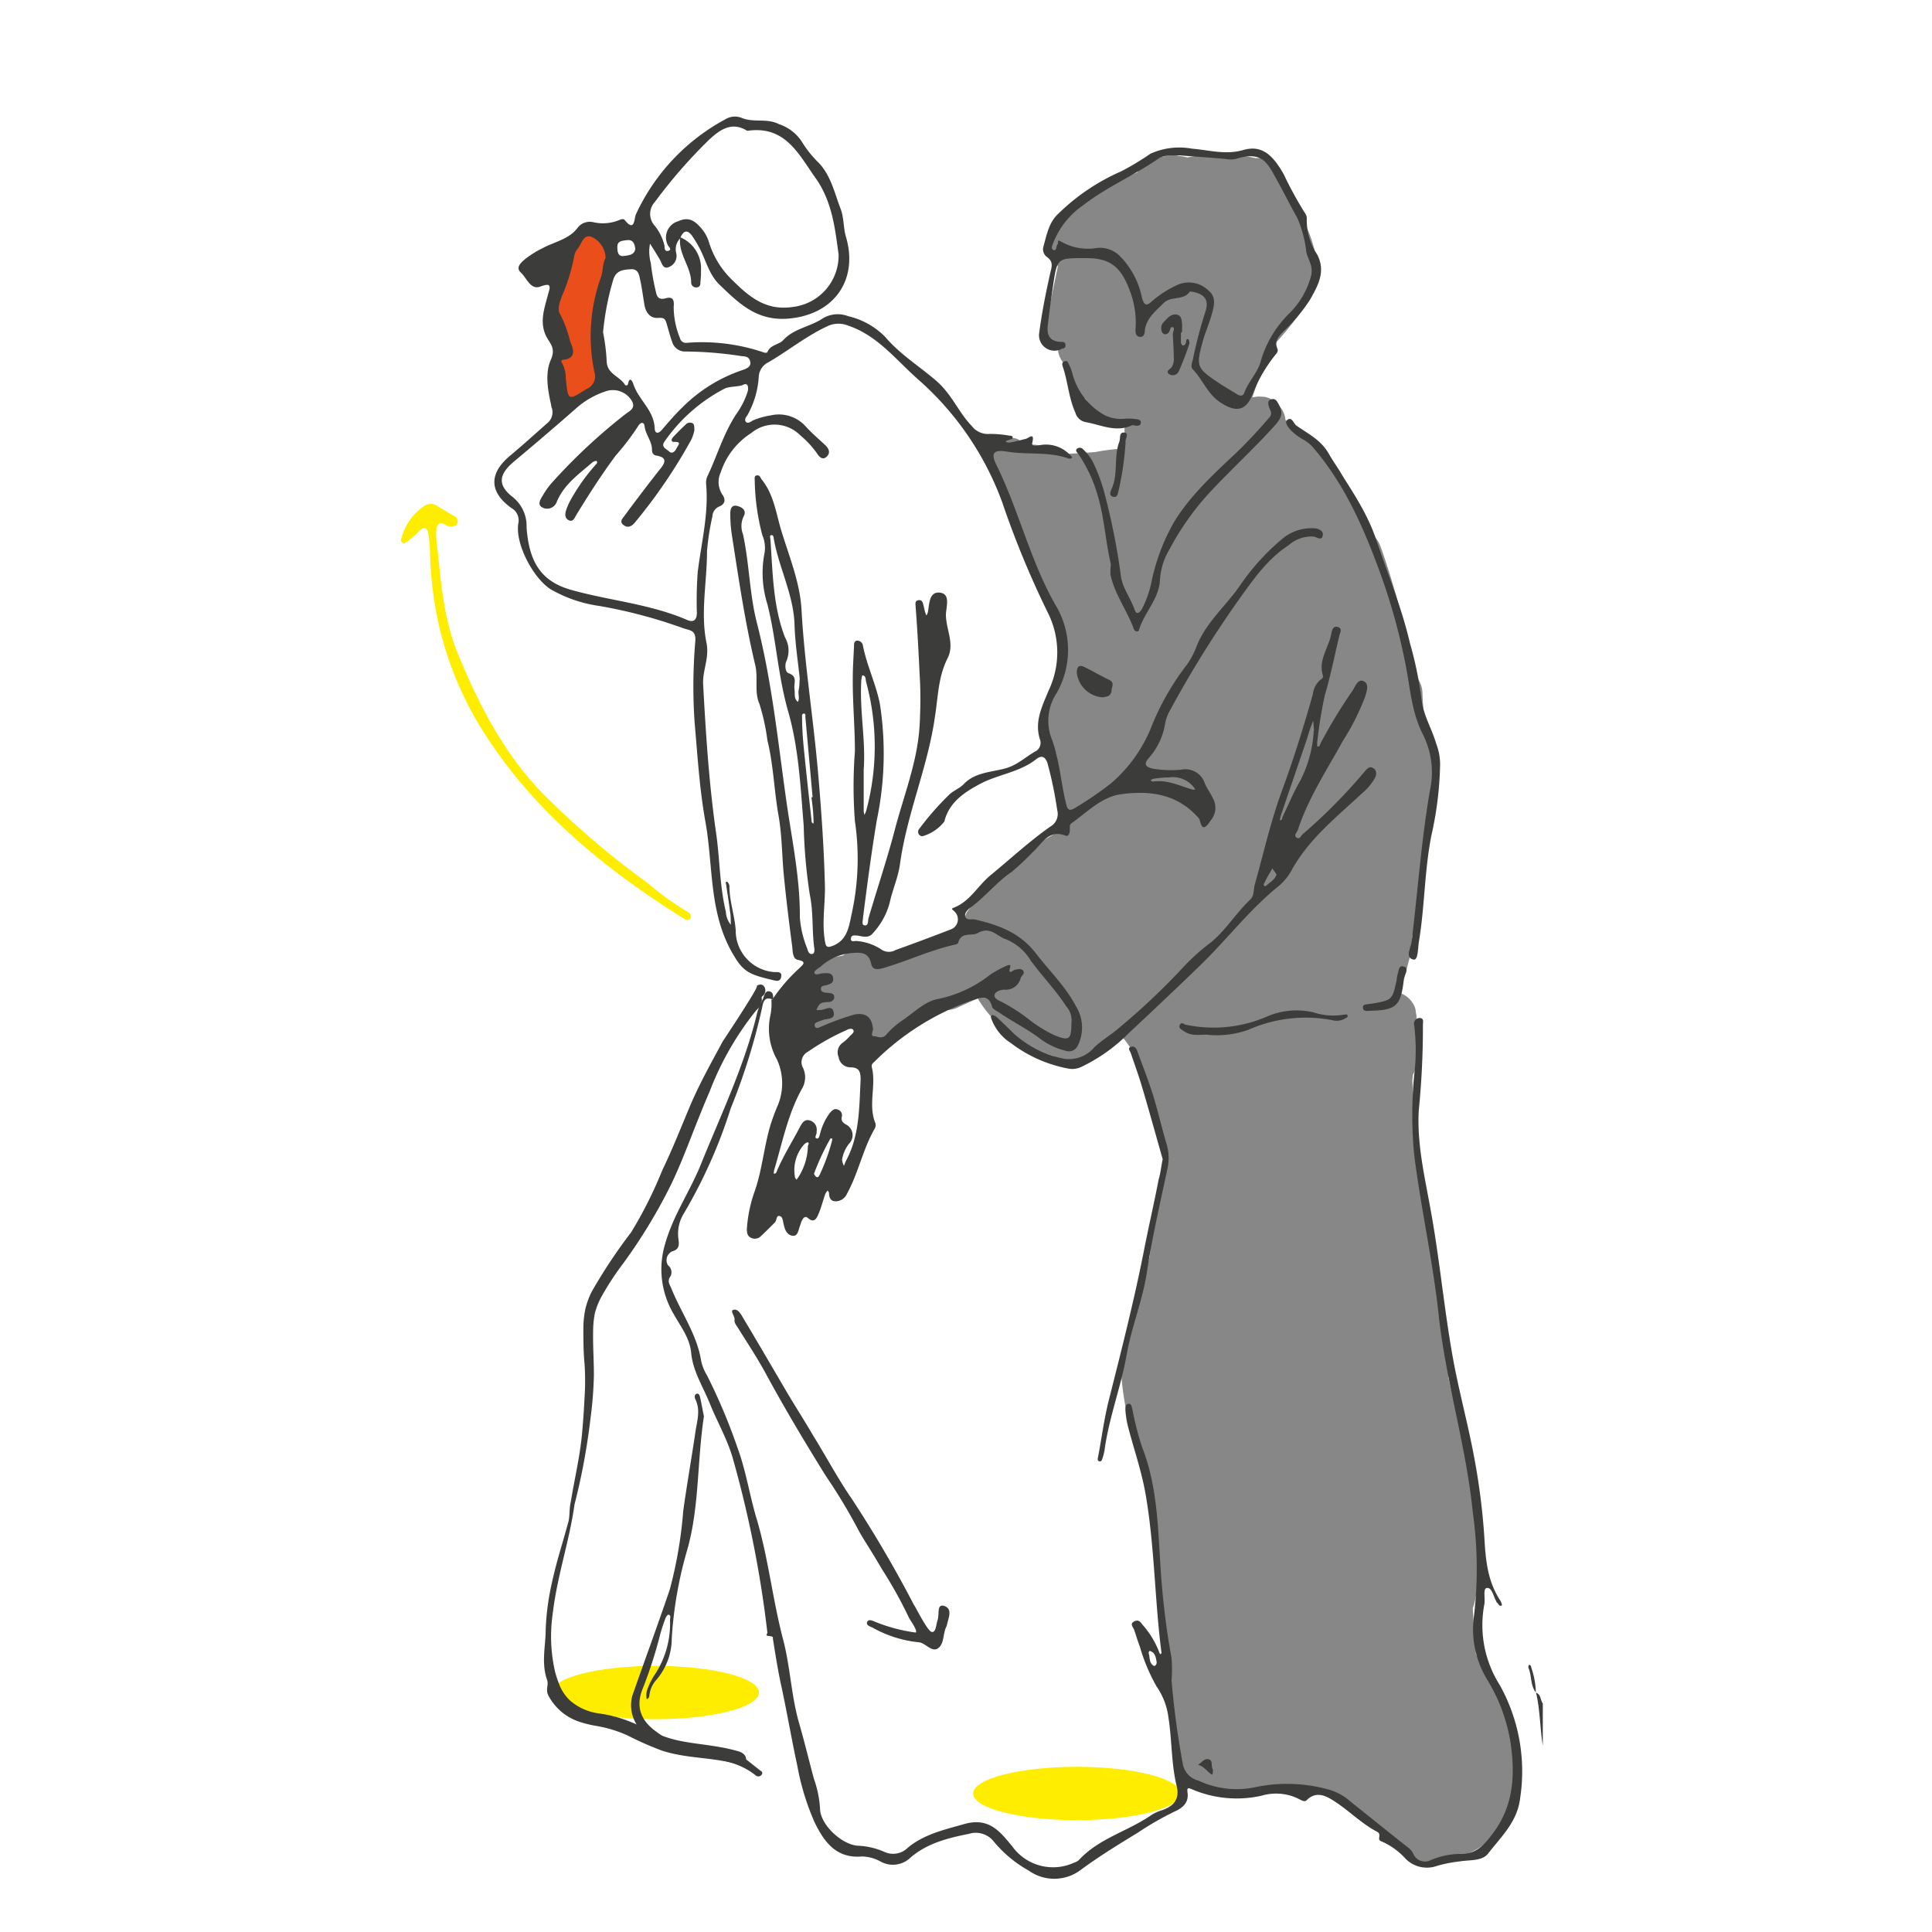 <svg xmlns="http://www.w3.org/2000/svg" viewBox="0 0 200 200"><defs><style>.cls-1{fill:#878787;}.cls-2{fill:#ffed00;}.cls-3{fill:#e94e1b;}.cls-4{fill:#3c3c3b;}</style></defs><g id="color"><path class="cls-1" d="M156.65,180.2a42,42,0,0,0-3.18-7.56l-.69-1.45a2.09,2.09,0,0,0,0-.25c-.14-1.5-.24-3-.32-4.5a1.82,1.82,0,0,0,.15-.41,14.52,14.52,0,0,0,.43-3.53,2.9,2.9,0,0,0,0-.66,1.86,1.86,0,0,0,.28-1.18c-.26-2.32-.62-4.62-1-6.91a2.31,2.31,0,0,0,.1-1.68q-1.41-4.68-2.48-9.45a3.45,3.45,0,0,0,0-1,100.18,100.18,0,0,1-1.56-14.11,2.81,2.81,0,0,0-.48-1.43c-.09-.4-.19-.79-.3-1.19a97.48,97.48,0,0,1-1.39-13.1l.06-.54a2.46,2.46,0,0,0,.32-1.23v-2.85a2.41,2.41,0,0,0-.14-.83c0-.17.09-.34.12-.51a1.85,1.85,0,0,0,0-1,1.79,1.79,0,0,0-.29-.93,2.54,2.54,0,0,0-1.5-1.15,2.42,2.42,0,0,0-.47-.07,7.31,7.31,0,0,0,.56-.81c.06-.12.12-.23.17-.35s.07-.18.11-.26a2.65,2.65,0,0,0,.44-.85l.57-2.15a1.89,1.89,0,0,0,0-1,.93.93,0,0,0,0-.23,37.9,37.9,0,0,0,1.48-10.63c0-.35.1-.69.14-1a17.27,17.27,0,0,0,.5-9,2.1,2.1,0,0,0-.7-1.15c0-.17-.06-.33-.08-.5-.13-1-.22-2-.25-3.08a2.77,2.77,0,0,0-.94-1.94,75.83,75.83,0,0,0-3.4-13.17,3,3,0,0,0-.91-1.28,20,20,0,0,0-2.36-4.42.13.13,0,0,0,0-.06,13.69,13.69,0,0,0-1-2.14,14.9,14.9,0,0,0-1.45-1.9,12.14,12.14,0,0,0-3.19-2.47,8,8,0,0,0-.93-.82,2.46,2.46,0,0,0-.35-1.07v0h0l-.4-.51,0,0A2.6,2.6,0,0,0,131,41.1h0l-.34-.05c.37.05-.23,0-.34,0h0a3.63,3.63,0,0,0-.68.09l1.69-4.88a29.33,29.33,0,0,0,4.61-6,2.58,2.58,0,0,0,.26-.72,2.29,2.29,0,0,0,.22-1A12.65,12.65,0,0,0,135,23a2.43,2.43,0,0,0-.66-.74s0,0,0,0a10.92,10.92,0,0,0-1.51-3.06c-.07-.32-.14-.63-.2-1a2.53,2.53,0,0,0-2.65-1.83h0a17.14,17.14,0,0,0-7.06-.07h0a5.9,5.9,0,0,0-3.6.21,2.89,2.89,0,0,0-1.59,1.35c-3.49,1.36-6.71,3.23-8.9,6.47a2.22,2.22,0,0,0,.69,3.19l-1,4.81a2.69,2.69,0,0,0,0,3,2.63,2.63,0,0,0,1,.84,2.42,2.42,0,0,0,1.16,1.9l.52,1.72a2.41,2.41,0,0,0,1.17,1.49,5.09,5.09,0,0,0,1.09,1.32,4.39,4.39,0,0,0,1.7,1c.1,0,.73.15,1.25.22,0,.51,0,1,0,1.52a2.22,2.22,0,0,0,0,.45c0,.21,0,.43,0,.64a21.55,21.55,0,0,0-3,.36c-.84.07-1.69.13-2.53.17-.38,0-.76,0-1.14,0a15.73,15.73,0,0,1-1.55-.63,2.77,2.77,0,0,0-2-.19l-.48-.43a1.3,1.3,0,0,0-.89-.37,1.35,1.35,0,0,0-.6.16,1.23,1.23,0,0,0-.88-.09,1.34,1.34,0,0,0-.75.57l-.12.3a1.27,1.27,0,0,0,0,.67,6.13,6.13,0,0,0,.63,1.91,1.72,1.72,0,0,0-.06.55,2.61,2.61,0,0,0,.61,1.61,63.46,63.46,0,0,0,2.35,6.71,2.75,2.75,0,0,0,1.15,1.49,2.24,2.24,0,0,0,.27.13c.48,1,1,2,1.45,3.05q.78,3.3,1.29,6.66c-.06.34-.14.68-.23,1l-.25.32a2.38,2.38,0,0,0-.29.85,2.86,2.86,0,0,1-.07.28l-.07.11a1.89,1.89,0,0,0-.42.69,1.93,1.93,0,0,0-.21,1v0a2.16,2.16,0,0,0-.26,1.9c.34,1,.66,1.94,1,2.92l1.09,7.55a24.6,24.6,0,0,0-2.93,1.63,3.17,3.17,0,0,0-.81.78l-.47.29a2.73,2.73,0,0,0-1,1.16c-1.36,1-2.69,2.11-4,3.24a2.06,2.06,0,0,0-.61,1l-.11.08-.39.51a2.53,2.53,0,0,0-.34,1.26c0,.09,0,.17,0,.25,0,.3.07.59.13.89a66.54,66.54,0,0,1-9.11,2.45l-.12,0c-.21-.18-.42-.35-.64-.51a2.41,2.41,0,0,0-2.23-.12,2.27,2.27,0,0,0-.55.32l-.33.07a5.43,5.43,0,0,0-1.51.48,3.82,3.82,0,0,0-1.15.85,3.6,3.6,0,0,0-.88,1.75,4.44,4.44,0,0,0-.67.62,2.66,2.66,0,0,0-.73,1.77,2.6,2.6,0,0,0,.54,1.52,2.38,2.38,0,0,0,1.3.89,2.78,2.78,0,0,0,1.92-.25,11.8,11.8,0,0,0,1.47-.83,2.43,2.43,0,0,0,.55.09,6.47,6.47,0,0,0,.88,0,2.18,2.18,0,0,0,.32,1,2.56,2.56,0,0,0,3.42.89,8.54,8.54,0,0,0,2.17-1.8,18,18,0,0,1,1.61-1.42c.15-.12.32-.23.48-.34a2.66,2.66,0,0,0,2.56.06l2-.91a4.53,4.53,0,0,0,.34.55,12.22,12.22,0,0,0,2.18,2.47,5.77,5.77,0,0,0,.54.37,13.66,13.66,0,0,0,4.77,2.58,2.29,2.29,0,0,0,1.12.68,2.43,2.43,0,0,0,1.92-.25c.73-.53,1.44-1.09,2.12-1.68a2.76,2.76,0,0,0,1.47-.68l.3-.29.48.59c.53.7,1,1.42,1.51,2.16a2.26,2.26,0,0,0,.23.31q1.34,4.81,2.55,9.67l-.06.18a88.47,88.47,0,0,0-1.68,10.09c-1,3.64-1.94,7.29-2.82,11a2.6,2.6,0,0,0-.05.39,2.06,2.06,0,0,0-.08.66,32.06,32.06,0,0,0,1.87,8.66,4.43,4.43,0,0,0,.3.62c.17,1.28.34,2.56.52,3.83a1.8,1.8,0,0,0,.36.77q.49,5.33,1,10.65a3,3,0,0,0,.28,1c.06.73.12,1.47.17,2.2a3.08,3.08,0,0,0,.26,1,2.08,2.08,0,0,0-.42,1.36,40.28,40.28,0,0,0,1.59,9,2.53,2.53,0,0,0,.31.64,2.66,2.66,0,0,0,.08.78,3.77,3.77,0,0,0,3.46,2.74,5.6,5.6,0,0,0,1.47-.09,2,2,0,0,0,.89.15l1.3-.07a2.55,2.55,0,0,0,1.39-.49c.1,0,.2,0,.31,0,.39,0,.78-.08,1.17-.11a6.22,6.22,0,0,0,1.36.09,2.75,2.75,0,0,0,1.6.64l3,.24.24.08a25,25,0,0,0,5.12,4.45,6.38,6.38,0,0,0,3.5,2.44,3.62,3.62,0,0,0,2.51-.53l.09-.06a2.4,2.4,0,0,0,1.45,0C156.28,190.6,157.85,184.91,156.65,180.2Z"/></g><g id="destacado"><path class="cls-2" d="M45.21,56.12c.43,3.88.66,7.82,2.16,11.47,2.1,5.13,4.57,10,8.44,14.17A88.05,88.05,0,0,0,67.1,91.45,28.64,28.64,0,0,0,71,94.28c.29.15.68.44.46.79s-.59.07-.88-.11c-7.79-4.9-14.86-10.62-20-18.38a35.49,35.49,0,0,1-5.21-12.16,38.14,38.14,0,0,1-.86-7.5,14.21,14.21,0,0,0-.16-1.6c-.1-.77-.5-.81-1-.33a6.32,6.32,0,0,1-1.19,1.06c-.16.09-.32.27-.51.13s-.13-.33-.08-.52A5.82,5.82,0,0,1,44,52.32a1.19,1.19,0,0,1,1.31.09l1.68,1a.6.6,0,0,1,.36.75c-.09.32-.38.29-.65.34-.52.11-1.08-.84-1.46,0A4.16,4.16,0,0,0,45.21,56.12Z"/><ellipse class="cls-2" cx="67.84" cy="175.21" rx="10.73" ry="2.76"/><ellipse class="cls-2" cx="111.47" cy="185.66" rx="10.73" ry="2.76"/></g><g id="destacado_color" data-name="destacado color"><path class="cls-3" d="M63.43,25.23c.07-1.93-1.88-2-3.9-1-2.36,1.48.82,3.88-3.07,4.48,2.22,4.49.48,8.27.63,13.5,0,0,5.78-1.83,5.14-3.08C60.93,34.15,62.79,30.12,63.43,25.23Z"/></g><g id="Capa_3" data-name="Capa 3"><path class="cls-4" d="M159,175.22c.55.19.44.77.71,1.13v4.37c-.3-1.83-.27-3.7-.7-5.51Z"/><path class="cls-4" d="M79.94,103.49a17.7,17.7,0,0,1,2.83-3.28c.23-.26.87-.65-.16-.84-.57-.1-.54-.88-.6-1.38-.32-2.43-.62-4.86-.86-7.3-.21-2.09-.19-4.22-.56-6.28-.46-2.59-.52-5.24-1.15-7.78a21.61,21.61,0,0,0-.82-3.75c-.56-1.27-.12-2.65-.43-4-1.08-4.51-1.74-9.08-2.45-13.65a14.26,14.26,0,0,1-.14-2.06c0-.45.11-.93.69-.8s1,.49.71,1.05a2.31,2.31,0,0,0-.09,1.87c.66,3,.67,6.17,1.44,9.18,1.53,5.94,2.15,12,3,18.07.57,4.13,1.48,8.21,1.45,12.42a10.58,10.58,0,0,0,.76,3.22c.07.25.17.59.47.58s.3-.39.26-.63c-.25-1.85-.07-3.7-.47-5.57a55.27,55.27,0,0,1-.62-7.07c-.33-4-.51-8-1.6-11.81s-1.23-7.46-2.16-11.13a10.78,10.78,0,0,1-.29-5.33,3.32,3.32,0,0,0-.23-1.81,23.47,23.47,0,0,1-.79-5.65c0-.22-.08-.52.24-.55s.34.26.48.43c1.23,1.51,1.48,3.43,2,5.19.84,2.78,2,5.52,2.13,8.43.32,5.55,1.2,11,1.69,16.55.35,4,.64,8.08.73,12.13,0,1.83-.32,3.66,0,5.5.1.61.24.68.78.48,1.59-.6,1.71-2.1,2-3.39a26.48,26.48,0,0,0,.32-9.52,47.16,47.16,0,0,1,0-7.23c0-2.57-.25-5.12-.22-7.68,0-1.11.09-2.22.13-3.32,0-.26.08-.48.38-.46a.59.59,0,0,1,.54.52c.41,2.07,1.36,4,1.76,6.05a33.62,33.62,0,0,1-.32,12c-.56,3.34-1,6.72-1.43,10.08,0,.29-.18.77.14.82.47.07.34-.45.43-.75.93-3.17,2-6.33,2.82-9.52.94-3.46,2.27-6.84,2.47-10.46.09-1.73.12-3.47,0-5.23-.11-2.32-.23-4.64-.41-6.95,0-.29-.14-.69.29-.75s.46.33.54.62.08.37.13.56.1.27.15.41a1.34,1.34,0,0,0,.16-.37c.15-.84.12-2.13,1.24-2s.65,1.44.62,2.28c0,1.5.92,3,.19,4.48-1,1.94-1,4.06-1.33,6.12-.74,5.2-2.9,10-3.62,15.26-.19,1.35-.78,2.65-1.07,4a7.47,7.47,0,0,1-1.8,3.19c-.42.45-1,.26-1.52.17-.29,0-.61-.09-.67.24-.1.48.34.31.54.32a5.39,5.39,0,0,1,2.67.93,1.41,1.41,0,0,0,1.42,0c1.94-.7,3.88-1.42,5.8-2.17a1.11,1.11,0,0,0,.27-1.82c-.19-.2-.41-.26-.06-.39,1.69-.65,2.5-2.31,3.83-3.38,2-1.65,4-3.49,6.14-5a1.5,1.5,0,0,0,.73-1.73,40.05,40.05,0,0,0-1-4.83c-.24-.74-.64-.85-1.17-.43-1.73,1.37-4,1.58-5.83,2.57-1.56.83-3.2,1.88-3.68,3.88a4.38,4.38,0,0,1-2.28,1.53.46.46,0,0,1-.31-.78,29.13,29.13,0,0,1,3.15-3.58c.39-.36,1-.6,1.41-1,1.15-1.26,2.86-1.26,4.32-1.66,1.3-.35,2.15-1.24,3.23-1.82a1,1,0,0,0,.39-1.14c-.62-1.87.21-3.46.87-5.08a9.16,9.16,0,0,0-.1-8.15A96.6,96.6,0,0,1,103.75,52a31.15,31.15,0,0,0-8.68-12.7c-2.28-2-4.21-4.57-7.29-5.6a2.65,2.65,0,0,0-2.17.09c-2.15,1-4,2.51-6.06,3.71a1.77,1.77,0,0,0-1,1.43,9.27,9.27,0,0,1-1.15,4c-.13.21-.39.49-.19.73s.49,0,.72-.13A7.57,7.57,0,0,1,79.79,43a3.73,3.73,0,0,1,3.64,1.17c.62.68,1.32,1.27,2,1.91.38.36.57.8.14,1.2s-.77,0-1-.35a9.4,9.4,0,0,0-1.71-1.85,3.76,3.76,0,0,0-5.08-.26,7.63,7.63,0,0,0-3.17,4.08,2.35,2.35,0,0,0,.15,2.27c.34.46.39,1-.34,1.28a1.14,1.14,0,0,0-.67,1,25.39,25.39,0,0,0-.56,3.62c0,3.16-.69,6.36-.06,9.45.33,1.59-.42,2.86-.34,4.35.28,5.16.61,10.31,1.35,15.43.38,2.69.36,5.43,1,8.08a2.35,2.35,0,0,0,.51,1.35c0-.48,0-1-.09-1.45-.1-.84-.24-1.67-.36-2.5,0-.18-.14-.48,0-.51s.31.28.31.48c0,1.55.54,3,.65,4.54a4.31,4.31,0,0,0,4,4.34c.3,0,.82-.07.71.49s-.54.41-.86.34c-2.25-.54-3-.78-4-2.47-2.68-4.36-2.14-9.31-3-14-.6-3.35-.8-6.76-1.1-10.15a54.56,54.56,0,0,1,.07-8.48c.08-1.19-.6-1.08-1.32-1.35a51,51,0,0,0-8.61-2.28A14,14,0,0,1,57,61c-1.79-1.15-3.67-4.66-3.35-6.79a1.46,1.46,0,0,0-.71-1.62c-2.32-1.66-2.34-3.59-.13-5.42,1.29-1.08,2.54-2.21,3.79-3.32a1.45,1.45,0,0,0,.53-1.6c-.38-1.64-.77-3.51-.11-5,.56-1.25-.13-1.71-.5-2.49-.69-1.44-.16-2.84.2-4.24.2-.75.53-1.34-.8-.85-1,.37-1.39-.89-2-1.45s.08-1.09.5-1.45a10.42,10.42,0,0,1,1.75-1.08c1.25-.68,2.75-.9,3.68-2.18A1.58,1.58,0,0,1,61.41,23a4.44,4.44,0,0,0,2.79-.26c.13-.06.38-.08.44,0,1.08,1.38,1-.13,1.18-.53a21.31,21.31,0,0,1,9.23-9.84,1.91,1.91,0,0,1,1.75-.16c1.22.51,2.6,0,3.83.64A4.51,4.51,0,0,1,83,14.66a11.23,11.23,0,0,0,1.79,2.23c1.24,1.34,1.6,3.09,2.22,4.7.36.91.29,2,.56,2.92C88.9,29,86.3,32.72,81.34,33c-3.11.15-4.92-1.67-6.85-3.52-1.09-1.05-1.4-2.51-2.07-3.78a12.63,12.63,0,0,0-.7-1.18c-.48-.73-.92-.76-1.29.09l0,.05A1.59,1.59,0,0,0,70,26.19a1.22,1.22,0,0,1-.71,1.43c-.66.34-.78-.4-1-.78s-.66-1.08-1-1.62a4.36,4.36,0,0,0,.08,2,24.48,24.48,0,0,0,.53,3c.1.49.29.86,1,.66s.92.12.84.86A8.56,8.56,0,0,0,70.39,35a.63.63,0,0,0,.69.49,19.81,19.81,0,0,1,8,1c.19.05.33.05.38-.08.31-.73,1.18-.73,1.6-1.18,1.09-1.21,2.7-1.37,4-2.2a3,3,0,0,1,2.74-.3,7.87,7.87,0,0,1,3.83,2.14c1.49,1.76,3.47,3,5.2,4.47s2.35,3.29,3.76,4.75a2.1,2.1,0,0,0,1.85.83,11.07,11.07,0,0,1,2.05.18c.14,0,.33,0,.34.2s-.14.15-.23.19l-.51.18c.17.2.42.14.62.11.49-.08,1-.24,1.44-.34.32-.06,1-.78.71.4-.1.44.49.28.8.24a3.41,3.41,0,0,1,3.09,1c.11.1.29.2.17.35a.46.46,0,0,1-.42,0c-2-.7-4.18-.33-6.25-.68-1.39-.23-1.71.15-1.11,1.36,2.32,4.7,3.49,9.87,6.09,14.46a9,9,0,0,1,.15,9.18,5.21,5.21,0,0,0-.59,4.52c.88,2.22,1,4.62,1.57,6.93.15.69.37.8,1,.39A34.38,34.38,0,0,0,115,81.1a15,15,0,0,0,4.12-5.68,26.74,26.74,0,0,1,3.77-6.64,8.48,8.48,0,0,0,1-1.93c1-2.48,3.06-4.16,4.51-6.29a23.68,23.68,0,0,1,4.45-4.87,4.68,4.68,0,0,1,3.19-1c.42,0,1,.27.89.72-.09.62-.58.2-.92.14a3.53,3.53,0,0,0-2.62.9c-2.25,1.46-3.72,3.64-5.22,5.73a112,112,0,0,0-7.07,11.39,4.28,4.28,0,0,0-.48,1.29A7,7,0,0,1,119,78.38c-.55.6-.61,1,.4,1.2a11.43,11.43,0,0,0,2.86.1,2.12,2.12,0,0,1,2.46,1.4c.2.53.59,1,.81,1.51a2,2,0,0,1-.2,2.34c-1,1.56-1,.09-1.22-.21-2.18-2.53-5.06-2.92-8.08-2.5-2,.28-3.48,1.85-5.11,3-.24.16-.16.49-.17.75s-.14.66-.43.54c-1.8-.71-2.49.91-3.44,1.73a26.43,26.43,0,0,1-2.13,2c-1.56,1.06-2.73,2.56-4.24,3.68-.32.23-.72.61-.57,1s.67.19,1,.27c2.43.55,4.67,1.39,6.27,3.47,1.39,1.82,3.06,3.4,4.15,5.47a4.17,4.17,0,0,1,.21,4.11,1,1,0,0,1-1.24.54,7.39,7.39,0,0,1-2.85-1.4c-1.27-.92-2.67-1.63-4-2.53-.28-.19-.71-.37-.78-.64-.38-1.39-1.28-.89-2.11-.64a26.93,26.93,0,0,0-10.06,6.33c-.17.16-.35.28-.28.57.48,1.9-.41,3.9.37,5.8a.76.76,0,0,1-.06.55c-1.24,2.13-1.69,4.6-2.88,6.75a1.29,1.29,0,0,1-1.16.79c-.55,0-.69-.39-.7-.86,0-.09-.1-.17-.14-.26a1.51,1.51,0,0,0-.25.37c-.24.68-.41,1.39-.7,2.06-.18.43-.44,1-1.09.42-.3-.26-.49,0-.61.23s-.13.36-.2.53c-.19.44-.2,1.17-.81,1.07s-.79-.7-.9-1.2-.11-.77-.44-.84-.26.46-.46.66c-.48.49-1,1-1.47,1.44a.88.88,0,0,1-1,.16c-.41-.19-.45-.59-.43-1a14.43,14.43,0,0,1,.84-3.92c.77-2.26.94-4.65,1.65-6.92.19-.58.4-1.14.63-1.7a5.94,5.94,0,0,0,0-4.9,6.53,6.53,0,0,1-.68-4.64,5.93,5.93,0,0,0,.09-1.59ZM71.88,44.56a4.44,4.44,0,0,1-.31.94,54.82,54.82,0,0,1-5.87,8.62c-.34.4-.75.57-1.19.2s0-.7.19-1c1.21-1.63,2.43-3.25,3.69-4.83.58-.72.55-1.16-.41-1.32-.41-.07-.48-.32-.49-.64,0-.87-.66-1.53-.76-2.39-.07-.61-.52-.34-.69,0a25.49,25.49,0,0,1-2.29,3c-1.48,2-2.82,4.08-4.11,6.2-.17.28-.31.72-.75.52s-.4-.64-.3-1a6.71,6.71,0,0,1,.34-.84,19.79,19.79,0,0,1,2.68-3.85c.1-.13.33-.29.12-.47,0,0-.28.06-.39.15-1.42,1.24-3,2.31-3.74,4.19a1.05,1.05,0,0,1-1.48.48c-.52-.28-.18-.83.06-1.21a8.09,8.09,0,0,1,1-1.39,58.94,58.94,0,0,1,7.63-7.1c.39-.29,1-.56.62-1.28a2.28,2.28,0,0,0-2.57-1.08,8.61,8.61,0,0,0-3.08,1.69q-3.23,2.84-6.53,5.59c-1.62,1.35-1.79,2.45-.18,3.71a3.82,3.82,0,0,1,1.44,3.15c.26,3.61,1.52,5.59,4.63,6.47,4,1.12,8.14,1.44,12,3.11.65.28,1,0,1-.74a40.06,40.06,0,0,1,.09-4.24c.37-3,1.14-6,.87-9.06a1.62,1.62,0,0,1,.11-.79c1.07-2.24,1.73-4.66,3.18-6.73a8.28,8.28,0,0,0,1-2.06c.1-.29.11-1-.42-.74s-1.41.13-2,.43a17.23,17.23,0,0,0-6.2,5.49c-.36.55.21.72.5,1s.62,0,.76-.32.62-.72-.26-.67c-.34,0-.27-.31-.1-.49.42-.45.85-.88,1.3-1.3a.59.59,0,0,1,.63-.18C71.89,43.84,71.87,44.14,71.88,44.56ZM86.81,26.33c-.35-2.5-.63-5.44-2.37-7.88s-3.1-5.4-6.91-4.93a.34.34,0,0,1-.22,0c-1.61-1-2.88,0-3.89.93a52.55,52.55,0,0,0-5.63,6.46,1.81,1.81,0,0,0,0,2.47,5.31,5.31,0,0,1,1,2.06c0,.23,0,.65.41.52s0-.41-.08-.61a1.75,1.75,0,0,1,1.09-2.45c1.13-.51,1.74,0,2.37.71A4,4,0,0,1,73.37,25a9.18,9.18,0,0,0,2.33,3.89c1.78,1.76,3.51,3.33,6.41,2.88A5.36,5.36,0,0,0,86.81,26.33Zm24.1,79.6a2.16,2.16,0,0,0-.53-1.75c-1.08-1.67-2.48-3.11-3.65-4.7a5.43,5.43,0,0,0-2.62-2.26c-.9-.27-1.55-1.39-2.92-.62-.59.33-1.7-.18-2,1,0,.1-.24.17-.39.2-2.54.57-4.9,1.7-7.39,2.42-.51.14-1.09.23-1.22-.43-.26-1.3-1.21-1.2-2.13-1.12a5.43,5.43,0,0,0-3.09,1.38c-.25.22-.77.44-.65.7s.59,0,.91,0,.9-.11,1,.43-.19.64-.54.76-.72.06-.71.44.48.38.8.41.56.08.58.41-.26.51-.6.53-.78,0-1,.35a3.5,3.5,0,0,0-.25.47,2.28,2.28,0,0,0,.44,0c.48,0,1.17-.58,1.35.22s-.68.64-1.14.83l-.22.07c-.26.12-.72.19-.59.56s.5.09.77,0a27.69,27.69,0,0,1,3.34-1.21c1.19-.21,1.8.28,1.91,1.5,0,.26-.29.74.09.75s.87.34,1.31-.19a8.5,8.5,0,0,1,1.72-1.5c1.13-.78,2.23-1.87,3.48-2.14a12.85,12.85,0,0,0,5.44-2.47,10.14,10.14,0,0,1,1.81-1c.13-.07.47-.17.36.15-.3.92.34.27.48.27s.62-.22.85.09-.16.51-.25.76a1.58,1.58,0,0,1-1.7,1.21c-.34,0-.88.15-1,.51s.43.62.74.76a18.41,18.41,0,0,1,2.88,1.86,13.52,13.52,0,0,0,2.63,1.61C110.66,107.76,110.91,107.63,110.91,105.93ZM62.43,34.4a20.41,20.41,0,0,1,.37,2.93c0,1.39,1.34,1.6,1.89,2.49.06.11.28.14.33-.1.17-.85.48-.16.53,0,.51,1.63,2.12,2.71,2.22,4.55,0,.58.32.73.77.2.7-.82,1.4-1.63,2.17-2.37a15.93,15.93,0,0,1,6.09-3.77c.42-.15,1-.33.86-.91s-.59-.51-1-.57A38.73,38.73,0,0,0,71,36.39a1.39,1.39,0,0,1-1.42-1c-.21-.57-.36-1.17-.53-1.75s-.24-.78-.91-.73c-.84.06-1.29-.55-1.43-1.36s-.24-1.66-.42-2.48c-.12-.53-.16-1.26-1-1.2S63.76,28,63.47,29A28.11,28.11,0,0,0,62.43,34.4Zm22.1,82.78c.06.23-.28.58,0,.67s.31-.37.4-.61a5.84,5.84,0,0,1,1-2.06c.21-.22.43-.47.79-.32a.61.61,0,0,1,.43.72c-.11.42.07.61.41.82a1.24,1.24,0,0,1,.33,2,3.54,3.54,0,0,0-.72,1.66,1.77,1.77,0,0,0,.2.63,4.5,4.5,0,0,1,.2-.51c1.43-2.63,1.37-5.53,1.52-8.39,0-.81-.11-1.31-1.09-1.3a1.24,1.24,0,0,1-1.19-1.07,1.22,1.22,0,0,1,.47-1.51,5,5,0,0,0,.75-.71c.16-.16.43-.34.31-.56s-.46-.15-.71,0a23.78,23.78,0,0,0-4,2.24,1.21,1.21,0,0,0-.5,1.67,2.31,2.31,0,0,1-.13,2.19c-1.44,2.6-2,5.5-2.84,8.32a1.89,1.89,0,0,0-.06.42c.26.07.29-.19.35-.32.68-1.58,1.58-3,2.39-4.55.25-.46.5-.77,1-.62S84.64,116.62,84.53,117.18ZM62.69,26.72a2.45,2.45,0,0,0-1.48-2.21c-.84-.28-1,.75-1.41,1.24a1.68,1.68,0,0,0-.37.83,19.13,19.13,0,0,1-1.29,4.14c-.2.62-.51,1.32-.11,1.89a12.78,12.78,0,0,1,1,2.76c.29.68.72,1.7-.69,1.87-.35,0-.21.27-.12.41a3.31,3.31,0,0,1,.35,1.54c.25,2.33.23,2.29,2.15,1.08a1.42,1.42,0,0,0,.82-1.73,18,18,0,0,1,.65-9.79C62.45,28.09,62.34,27.32,62.69,26.72Zm20.1,43.53c-.17-1.68-.48-3.61-.54-5.55-.09-3.16-1.64-5.94-2.16-9,0-.13-.07-.34-.26-.3s-.09.27-.08.41C80,59.25,80,62.71,81.27,66a2.74,2.74,0,0,1,.15,2.41c-.2.37-.14,1.16.19,1.27,1,.34.55,1,.63,1.61s-.08,1,.35,1.37c.23-.39,0-.82.09-1.23S82.74,70.82,82.79,70.25Zm6.62,9.42c0,1.52,0,2.89,0,4.27a1.86,1.86,0,0,0,.08.41,2.71,2.71,0,0,0,.17-.39,25.48,25.48,0,0,0,0-13.37c-.07-.26,0-.66-.4-.68a3,3,0,0,0-.11.74C89,73.71,89.63,76.75,89.41,79.67ZM84,82.53h.12l-.75-8.32c0-.13.05-.35-.16-.34s-.19.24-.18.37c0,1.1.08,2.21.19,3.31.24,2.43.51,4.85.78,7.28,0,.14,0,.37.21.42a2.28,2.28,0,0,0,0-.44C84.19,84,84.1,83.28,84,82.53Zm-.38,36.2c0-.17.21-.38,0-.48-.08,0-.27.11-.37.21a4,4,0,0,0-.95,3.41c0,.09.1.17.15.25.07-.09.14-.17.2-.26A6.25,6.25,0,0,0,83.63,118.73Zm-17.86-93c-.07-.55-.26-.94-.85-.87s-1.05.1-1,.8c0,.4.08.92.66.84S65.67,26.39,65.77,25.74Zm55.14,54.75c-.49,0-1,.07-1.47.13a1.06,1.06,0,0,0-.35.18c.09,0,.2.14.28.12,1.46-.22,2.73.43,4.06.82a.81.81,0,0,0,.31,0,2.33,2.33,0,0,0-.17-.26A2.78,2.78,0,0,0,120.91,80.49Zm-36.65,41a.93.93,0,0,0,.21.32c.24.17.31-.06.41-.22a21,21,0,0,0,1.27-3.51.78.78,0,0,0,0-.22c-.06,0-.15,0-.17,0A24.64,24.64,0,0,0,84.26,121.52Z"/><path class="cls-4" d="M80,103.47c-.92-.38-1,.33-1.12.9a65.08,65.08,0,0,1-3.24,10.38,52.35,52.35,0,0,1-4.84,10.85,4,4,0,0,0-.56,2.73c.06.52.1,1-.65,1.21a1,1,0,0,0-.44,1.44.91.91,0,0,1,.17,1.28c-.22.42,0,.71.16,1.07,1,2.53,2.68,4.8,3.11,7.59a5,5,0,0,0,.61,1.48,60.09,60.09,0,0,1,3.17,7.54c.89,2.43,1.25,5,2,7.43,1.17,4,1.62,8.25,2.69,12.32.76,2.88.84,5.88,1.68,8.75.54,1.87,1,3.78,1.5,5.65a11.33,11.33,0,0,1,.65,3.12c0,1.7,2.34,3.83,4,3.86a7.57,7.57,0,0,1,2.67.64,2.15,2.15,0,0,0,2.42-.44c1.69-1.39,3.74-1.85,5.82-2.44,2.57-.73,3.69.73,5,2.32a5.2,5.2,0,0,0,6.35,1.69,1.64,1.64,0,0,0,.51-.26c2.07-2.28,5.11-3,7.55-4.7a4.22,4.22,0,0,1,1-.46c1.29-.41,1.92-1.18,1.61-2.48-.58-2.35-.49-4.76-.86-7.13a7.27,7.27,0,0,0-1.24-3.24,19,19,0,0,1-1.72-4.1c-.22-.57-.39-1.16-.59-1.74-.1-.29-.5-.63,0-.88s.68.12.89.37a9.33,9.33,0,0,1,1.67,2.73,1.41,1.41,0,0,0,.13.29c.21-.06.12-.24.11-.35-.68-5.4-.69-10.86-1.62-16.22-.42-2.4-1.24-4.74-1.85-7.11a10.39,10.39,0,0,1-.24-1.58c0-.26,0-.62.31-.66s.35.32.41.57a31.62,31.62,0,0,0,1,3.89c1.82,4.63,1.63,9.54,2.06,14.36.22,2.52.53,5,1,7.51a14.43,14.43,0,0,1,0,2.28,85.54,85.54,0,0,0,1.18,8.75,2.16,2.16,0,0,0,1.61,1.65,9.29,9.29,0,0,0,5.82.69,16,16,0,0,1,7.6.22,5.63,5.63,0,0,1,2.3,1.25c2,1.59,3.92,3.15,5.9,4.71a1.84,1.84,0,0,1,.6.67,1.31,1.31,0,0,0,1.84.68,7.89,7.89,0,0,1,3.24-.63c1.58-.06,2.36-1.06,3.18-2.14,2.2-2.92,2.32-6.22,1.78-9.64a18.08,18.08,0,0,0-2.33-6.19,10,10,0,0,1-1.41-6.7,41.66,41.66,0,0,0-.12-10.64c-.7-7-2.81-13.65-3.55-20.58-.6-5.55-1.84-11-2.53-16.54a43.4,43.4,0,0,1,0-8.14,21,21,0,0,0,0-5.25.59.59,0,0,1,.53-.72c.54,0,.37.44.38.75a86.66,86.66,0,0,1-.43,8.82c-.2,3.57.65,7,1.26,10.47.91,5,1.37,10.16,2.28,15.19.64,3.53,1.61,7,2.25,10.54a68.81,68.81,0,0,1,1,8c.13,2.33.33,4.56,1.66,6.55a1.32,1.32,0,0,1,.16.49c-.29.15-.35-.16-.51-.29s0-.07-.06-.1c-.31-.53-.46-1.5-1-1.41-.42.06-.14,1.09-.25,1.68a11.56,11.56,0,0,0,1.58,8.34,18.33,18.33,0,0,1,2.12,11.76c-.29,2.45-2,4-3.31,5.71-.62.8-1.91.64-2.92.81a14.48,14.48,0,0,0-2.36.46,3.09,3.09,0,0,1-3.29-.76,7.21,7.21,0,0,0-2.49-1.78c-.53-.17.13-.72-.46-1-1.56-.82-2.82-2.11-4.28-3.07-.84-.55-1.93-1.25-3-.17-.16.16-.37.05-.53,0a5.27,5.27,0,0,0-4.12-.48,11.75,11.75,0,0,1-7.08-.61c-.36-.13-.69-.39-.59.27.16,1.11-.55,1.63-1.38,2a31.69,31.69,0,0,0-3.75,2.16c-2,1.22-4,2.44-5.92,3.86a4.55,4.55,0,0,1-5.39.07,12.74,12.74,0,0,1-3.61-3,2.37,2.37,0,0,0-2.58-.8c-2.26.45-4.46,1-6.24,2.63a2.62,2.62,0,0,1-2.84.27,4.22,4.22,0,0,0-2-.56c-2.69.24-3.94-1.57-4.91-3.57a26,26,0,0,1-1.77-5.81c-.6-2.76-1.07-5.55-1.67-8.32-.35-1.59-.6-3.22-.86-4.84,0-.22,0-.23-.43-.28s-.13-.23-.14-.34a114.66,114.66,0,0,0-3.61-18.16c-.57-1.93-1.6-3.71-2.36-5.59-.69-1.72-1.74-3.31-1.92-5.22-.14-1.54-1.1-2.74-1.8-4a9.09,9.09,0,0,1-.91-7.24c.84-3,2.57-5.45,3.7-8.24,2.1-5.21,4.55-10.28,5.86-15.79a7,7,0,0,1,.53-1.27c.18-.35.23-1,.74-.88s.3.69.42,1.06Zm39.5,69a.4.4,0,0,0,.23-.45c-.08-.44-.15-.93-.65-1.1-.17-.06-.19.2-.14.33C119.05,171.65,118.94,172.17,119.46,172.46Z"/><path class="cls-4" d="M110.77,110.65a14,14,0,0,1-6.12-2.67,5,5,0,0,1-1.94-2.3c-.07-.2-.25-.45,0-.61.09,0,.35.11.48.23.59.55,1.17,1.1,1.73,1.67a10.9,10.9,0,0,0,5.27,2.64,3.45,3.45,0,0,0,3.1-1.2c.81-.77,1.76-1.3,2.55-2a71.23,71.23,0,0,0,6.74-6.38,21.79,21.79,0,0,1,2.82-2.51c1.53-1.29,2.56-3,4-4.37.46-.42.34-1.06.5-1.6.91-3.24,1.65-6.55,2.81-9.7,1.22-3.31,2.26-6.66,3.2-10a2.24,2.24,0,0,1,.87-1.55.31.31,0,0,0,.16-.39c-.49-1.59.61-2.86.87-4.29.06-.33.18-.88.69-.71s.21.6.14.92c-.48,2-.89,4.11-1.49,6.12a44.32,44.32,0,0,0-.8,5c0,.1,0,.3,0,.31.27.09.28-.17.36-.32A52.85,52.85,0,0,1,140,71.52c.3-.45.55-1.29,1.17-1s.28,1.13.14,1.62A24.74,24.74,0,0,1,139,76.72c-1.65,3-3.57,5.9-4.65,9.2-.09.26-.46.56-.13.79s.45-.21.65-.37a55.51,55.51,0,0,0,6.42-6.5c.26-.28.45-.54.84-.34s.39.65.22,1A5.78,5.78,0,0,1,141,82.12c-2.64,2.47-5.52,4.72-7.31,8a5.78,5.78,0,0,1-1.4,1.67c-2.93,2.37-5.21,5.37-7.9,8-2.49,2.42-5,4.78-7.55,7.17a17.46,17.46,0,0,1-4.83,3.45A2.24,2.24,0,0,1,110.77,110.65Zm25.26-35-.09-1.06-.37,1c-.12.37-.22.74-.34,1.1q-1.33,3.89-2.66,7.79a2.74,2.74,0,0,0-.08.43c.29,0,.23-.23.29-.37.6-1.23,1.12-2.52,1.81-3.7A12.74,12.74,0,0,0,136,75.61Zm-3.88,14.87-.44-.62c-.29.53-.6,1-.87,1.59-.08.16.09.33.24.2C131.47,91.31,132,91.08,132.15,90.48Z"/><path class="cls-4" d="M112.39,26.72h-.12c-2.82,0-2.83,0-3.25,2.8-.21,1.4-.4,2.81-.56,4.22-.11,1,.27,1.62,1.35,1.65.24,0,.49,0,.49.35s-.2.29-.38.37a1.6,1.6,0,0,1-2.36-1.5c.27-2.11.68-4.21,1.15-6.29.15-.67.38-1.2-.31-1.7a1,1,0,0,1-.41-1c.35-1.24.57-2.6,1.57-3.5a21.7,21.7,0,0,1,6.52-4.39,27.79,27.79,0,0,0,3-1.81,7.22,7.22,0,0,1,4.31-.53c1.76.14,3.48.67,5.31.14s3,.38,4.2,2.53a39.11,39.11,0,0,0,2.19,4,.9.9,0,0,1,.19.53,6.39,6.39,0,0,0,1.07,3.75c.93,1.76.08,3.24-.74,4.69a17.26,17.26,0,0,1-2.72,3.25c-.47.48-1,1-.66,1.8.13.3-.08.5-.25.71a15.58,15.58,0,0,0-2.33,4.06c-.7,1.74-1.74,1.85-3.33.8-1.32-.87-1.81-2.35-2.84-3.41-.25-.26-.09-.66,0-1a48.58,48.58,0,0,1,1.27-4.88c.45-1.24,0-1.91-1.27-2.15-.11,0-.3-.07-.33,0-.66.94-1.93.39-2.7,1.17s-1.73,1.5-1.93,2.75c0,.31-.06.79-.54.74s-.44-.58-.42-.93a9.3,9.3,0,0,0-.66-4C116,27.58,114.85,26.7,112.39,26.72Zm9.66-10.64c-.71.12-1.46-.12-2.13.34-2.51,1.74-5.35,2.93-7.78,4.82a8.45,8.45,0,0,0-3.08,3.84c-.1.27-.33.67,0,.8s.26-.39.41-.58-.1-.53.3-.33a5.61,5.61,0,0,0,3.58.73,2.9,2.9,0,0,1,2.61.84,8.51,8.51,0,0,1,2.26,4.31c.23.74.45.87,1,.36a10.91,10.91,0,0,1,2.7-1.73,2.91,2.91,0,0,1,3.2.61c.85.71.54,1.68.29,2.56s-.63,1.73-.88,2.61c-.74,2.69-.68,2.83,1.68,4.41.57.38,1.17.72,1.75,1.08.32.2.67.37.85-.1.45-1.2,1.45-2.15,1.73-3.35a11.31,11.31,0,0,1,2.83-4.76,8.58,8.58,0,0,0,2.38-4.08c.18-1-.35-1.59-.52-2.37a12.2,12.2,0,0,0-.92-3.5c-.77-1.37-1.46-2.77-2.22-4.13-.92-1.64-1.45-2.86-4.19-2a2.69,2.69,0,0,1-1,0C125.33,16.31,123.69,16.21,122.05,16.08Z"/><path class="cls-4" d="M96.46,168.94c.44.07.44-.79.6-1.23.21-.6-.13-1.75.72-1.45s.4,1.24.25,1.93a.74.74,0,0,1-.07.21c-.36.72-.19,1.73-.84,2.22s-1.33-.57-2-.61a12.34,12.34,0,0,1-4.78-1.51c-.25-.13-.71-.24-.57-.59s.6-.12.88,0A17.11,17.11,0,0,0,94.79,169c.26-.16-.61-1.34-.7-1.54a44.36,44.36,0,0,0-2.78-5c-1.16-2-2.08-3.35-2.49-4.15a57.82,57.82,0,0,0-3.31-5.49c-2.16-3.47-4.27-7-6.21-10.58-.89-1.65-1.93-3.21-2.92-4.8-.16-.26-.39-.51-.34-.83s-.46-.9-.16-1c.47-.19.79.38,1,.74,1.48,2.47,2.92,4.94,4.37,7.42.95,1.62,2,3.25,2.9,4.79,1.57,2.56,2.56,4.46,4,6.56a124,124,0,0,1,6.45,11C94.76,166.29,96,168.87,96.46,168.94Z"/><path class="cls-4" d="M149.08,79.12a36.09,36.09,0,0,1-.91,7.4c-.71,3.61-.68,7.31-1.28,10.93-.12.69-.07,2-.57,1.88-.91-.18-.26-1.23-.19-1.85.64-5.23,1-10.51,1.91-15.71a8.76,8.76,0,0,0-.72-5.7c-1.17-2.25-1.33-4.77-1.8-7.19a63,63,0,0,0-2.62-9.5c-1.71-4.7-3.71-9.29-7.05-13.15a3.84,3.84,0,0,0-1-.76,5.89,5.89,0,0,1-1.1-.81c-.32-.31-.8-.88-.53-1.15.49-.47.69.34,1,.56,1.18.82,2.48,1.46,3.27,2.79,1.76,3,3.88,5.7,5,9.08,1.19,3.54,2.63,7,3.47,10.65a38.28,38.28,0,0,1,1.17,5.61c.14,1.71,1.08,3.18,1.55,4.8A6,6,0,0,1,149.08,79.12Z"/><path class="cls-4" d="M72.87,146.62c-.73,4.8-.45,9.47-1.78,14a41.54,41.54,0,0,0-1.55,9,6.6,6.6,0,0,1-1.63,4.32,2.77,2.77,0,0,0-.65,1.33c-.06.21,0,.55-.32.62a2.88,2.88,0,0,1,0-.78,6.88,6.88,0,0,1,.84-1.75,9.6,9.6,0,0,0,1.58-5.66c0-.19.14-.5-.18-.55-.08,0-.25.25-.31.42-.21.58-.41,1.16-.56,1.75a44.76,44.76,0,0,1-1.8,5.54c-.74,1.86-.14,3.32,1.51,4.46A8.41,8.41,0,0,0,74,181c2-.23,3.34,1.29,4.81,2.36.15.1.12.27,0,.4a.42.42,0,0,1-.53.07c-2.18-1.78-4.84-1.77-7.43-2.21-1.59-.27-3-1.42-4.31-2.33a3.77,3.77,0,0,1-1.08-3.76c1.29-3.68,2.64-7.34,3.88-11a44.69,44.69,0,0,0,1.39-8.14c.38-2.72.86-5.44,1.26-8.16.16-1.11.55-2.24,0-3.36-.1-.21-.12-.53.14-.59s.32.27.37.48C72.64,145.42,72.77,146.14,72.87,146.62Z"/><path class="cls-4" d="M115,58.42c-.57-2.4-.68-4.9-1.41-7.28A14.92,14.92,0,0,0,111.63,47c-.13-.18-.38-.35-.11-.57a.46.46,0,0,1,.62.1A4.7,4.7,0,0,1,113.22,48a17.34,17.34,0,0,1,1.1,3,70.24,70.24,0,0,1,1.7,8.5c.13,1.32,1,2.36,1.43,3.6.21.65.58.26.78-.09a11,11,0,0,0,1-2.91,21.13,21.13,0,0,1,2.32-6.08c1.71-2.79,4.15-5,6.49-7.21,1.19-1.14,2.29-2.35,3.36-3.59.35-.41.11-.7,0-1s-.25-.74.2-.88.6.21.78.53c.45.83.33,1.34-.38,2.14-2.15,2.39-4.51,4.55-6.7,6.89a28,28,0,0,0-4.22,5.94,7,7,0,0,0-1,3.15c-.07,2-1.63,3.4-2.17,5.22-.07.25-.43.18-.53-.08-.7-1.94-2-3.61-2.43-5.67A8.59,8.59,0,0,1,115,58.42Z"/><path class="cls-4" d="M120.36,120c-.71-2.5-1.4-5-2.14-7.5-.35-1.17-.77-2.32-1.16-3.48-.08-.23-.37-.52,0-.65s.57.14.68.46c.55,1.51,1.14,3,1.62,4.53s.9,3.4,1.41,5.09a5.05,5.05,0,0,1,.07,2.59c-.75,3.55-1.58,7.09-2.12,10.69-.44,2.88-1.57,5.6-2.08,8.46-.59,3.36-1.84,6.56-2.3,9.94a6.35,6.35,0,0,1-.19.78c-.06.18-.12.43-.36.36s-.14-.31-.11-.49c.37-1.95.62-3.92,1.11-5.86,1.33-5.26,2.67-10.52,3.71-15.86.46-2.32,1-4.64,1.45-7C120.14,121.45,120.2,120.77,120.36,120Z"/><path class="cls-4" d="M117.24,44c-1.67.81-3.2,0-4.79-.29a1.37,1.37,0,0,1-1.13-1c-.69-1.52-.77-3.19-1.3-4.75-.08-.22-.11-.48.19-.56s.35.1.43.29a4.83,4.83,0,0,1,.38,1A6.94,6.94,0,0,0,114.39,43a3.87,3.87,0,0,0,2,.35,7,7,0,0,1,.92,0c.3.06.83,0,.79.42S117.55,44.07,117.24,44Z"/><path class="cls-4" d="M125,107.12c-.62-.07-1.57.22-2.4-.35-.24-.17-.65-.3-.46-.68s.44,0,.67,0a13.9,13.9,0,0,0,8.42-.89,7.78,7.78,0,0,1,4.71-.41,6.57,6.57,0,0,0,3.17.25c.14,0,.35-.1.39.09s-.16.24-.29.32a1.72,1.72,0,0,1-1.33.15,14.64,14.64,0,0,0-8.64,1A9.71,9.71,0,0,1,125,107.12Z"/><path class="cls-4" d="M122.25,34.43c0,.34,0,.69,0,1,0,.12.1.31.2.34s.26-.11.31-.26,0-.43.23-.41c.06,0,.18.35.13.49A29.75,29.75,0,0,1,122,38.49a.68.68,0,0,1-1,.22c-.37-.32.16-.48.3-.71a1.64,1.64,0,0,0,.21-1c0-.8-.07-1.6-.1-2.4,0-.25.25-.63,0-.73s-.27.31-.4.51-.53.38-.71,0a.91.91,0,0,1,.2-1.07c.36-.37.72-.86,1.33-.74.45.09.5.53.53.91s0,.61,0,.92Z"/><path class="cls-4" d="M114.22,72.19a2.89,2.89,0,0,1-2.75-2.55c0-.64.24-.87.83-.57.85.43,1.68.9,2.54,1.32.56.28.25.68.23,1.07C115,72.15,114.53,72.08,114.22,72.19Z"/><path class="cls-4" d="M70.41,24.61l0-.05a3.49,3.49,0,0,1,2.16,3.1c0,.49,0,1-.06,1.48,0,.27,0,.57-.37.61a.52.52,0,0,1-.59-.44C71.58,27.64,70.2,26.32,70.41,24.61Z"/><path class="cls-4" d="M141.92,104.63c-.27,0-.77.15-.83-.29s.46-.34.75-.43l.12,0c2.17-.38,2.18-.38,2.63-2.52,0-.26.1-.53.16-.79s.11-.67.54-.55.33.44.22.75a3.28,3.28,0,0,0-.19.66C145,104.1,144.55,104.57,141.92,104.63Z"/><path class="cls-4" d="M116.52,45.76a30.58,30.58,0,0,1-.72,5c-.08.33-.13.8-.59.66s-.24-.56-.11-.87c.67-1.54.18-3.26.77-4.82.14-.36-.06-1,.51-.95S116.45,45.44,116.52,45.76Z"/><path class="cls-4" d="M125.56,183.17c0,.27,0,.62-.15.52-.47-.32-.78-.85-1.38-1,.31-.2.61-.59.91-.59C125.7,182.1,125.29,182.89,125.56,183.17Z"/><path class="cls-4" d="M159,175.21c-.6-.75-.42-1.74-.78-2.57a.39.39,0,0,1,.06-.29c.2,0,.22.18.25.32a8.25,8.25,0,0,1,.46,2.55Z"/><path class="cls-4" d="M76.5,181.31c-2.79-.81-5.22-.7-7.51-1.47-1.14-.37-2.26-1-3.42-1.47a13.79,13.79,0,0,0-3.59-1,5.69,5.69,0,0,1-3-1.36,4.73,4.73,0,0,1-1-1.42,12.49,12.49,0,0,1-.51-1.49,16.38,16.38,0,0,1-.26-6c.47-4,1.74-7.57,2.26-11.34a67.47,67.47,0,0,0,1.65-8.86,39.7,39.7,0,0,0,.36-4.57c0-1.54-.11-3-.08-4.45a10.17,10.17,0,0,1,.18-1.94,8,8,0,0,1,.65-1.65,29.83,29.83,0,0,1,2.29-3.51,55.64,55.64,0,0,0,4.9-8.06c.81-1.66,1.49-3.39,2.12-5s1.26-3.2,1.93-4.75a31.09,31.09,0,0,1,4.75-8.3c.26-.31.76-.66.55-.9.25-.22-.08-.5.19-.67.59-.45.14-1.63-.68-1,.72-.56-3.44,5.66-3.46,5.7-1.14,2.12-2.39,4.34-3.34,6.58s-1.83,4.51-2.92,6.76a43.22,43.22,0,0,1-3.22,6.42,54.7,54.7,0,0,0-4.1,6.18,8.3,8.3,0,0,0-.65,1.79,10.4,10.4,0,0,0-.2,1.9c0,1.26,0,2.51.12,3.72a26.43,26.43,0,0,1,0,3.56c-.06,1.21-.14,2.42-.25,3.62-.21,2.39-.79,4.77-1.17,7.13-.18.71-.08,1.42-.26,2.12l-.58,2.05c-.33,1.14-.72,2.41-1.14,4.32a26.34,26.34,0,0,0-.62,4.73c0,1.66-.47,3.43.13,5.19.22.55-.19,1,.16,1.68a5.88,5.88,0,0,0,1.42,1.72,5.69,5.69,0,0,0,1.88,1,11.6,11.6,0,0,0,1.61.39,13.12,13.12,0,0,1,3.29,1,32.71,32.71,0,0,0,3.59,1.58c2.63.83,5.1.65,7.7,1.37C77.35,182.9,77.65,181.69,76.5,181.31Z"/></g></svg>